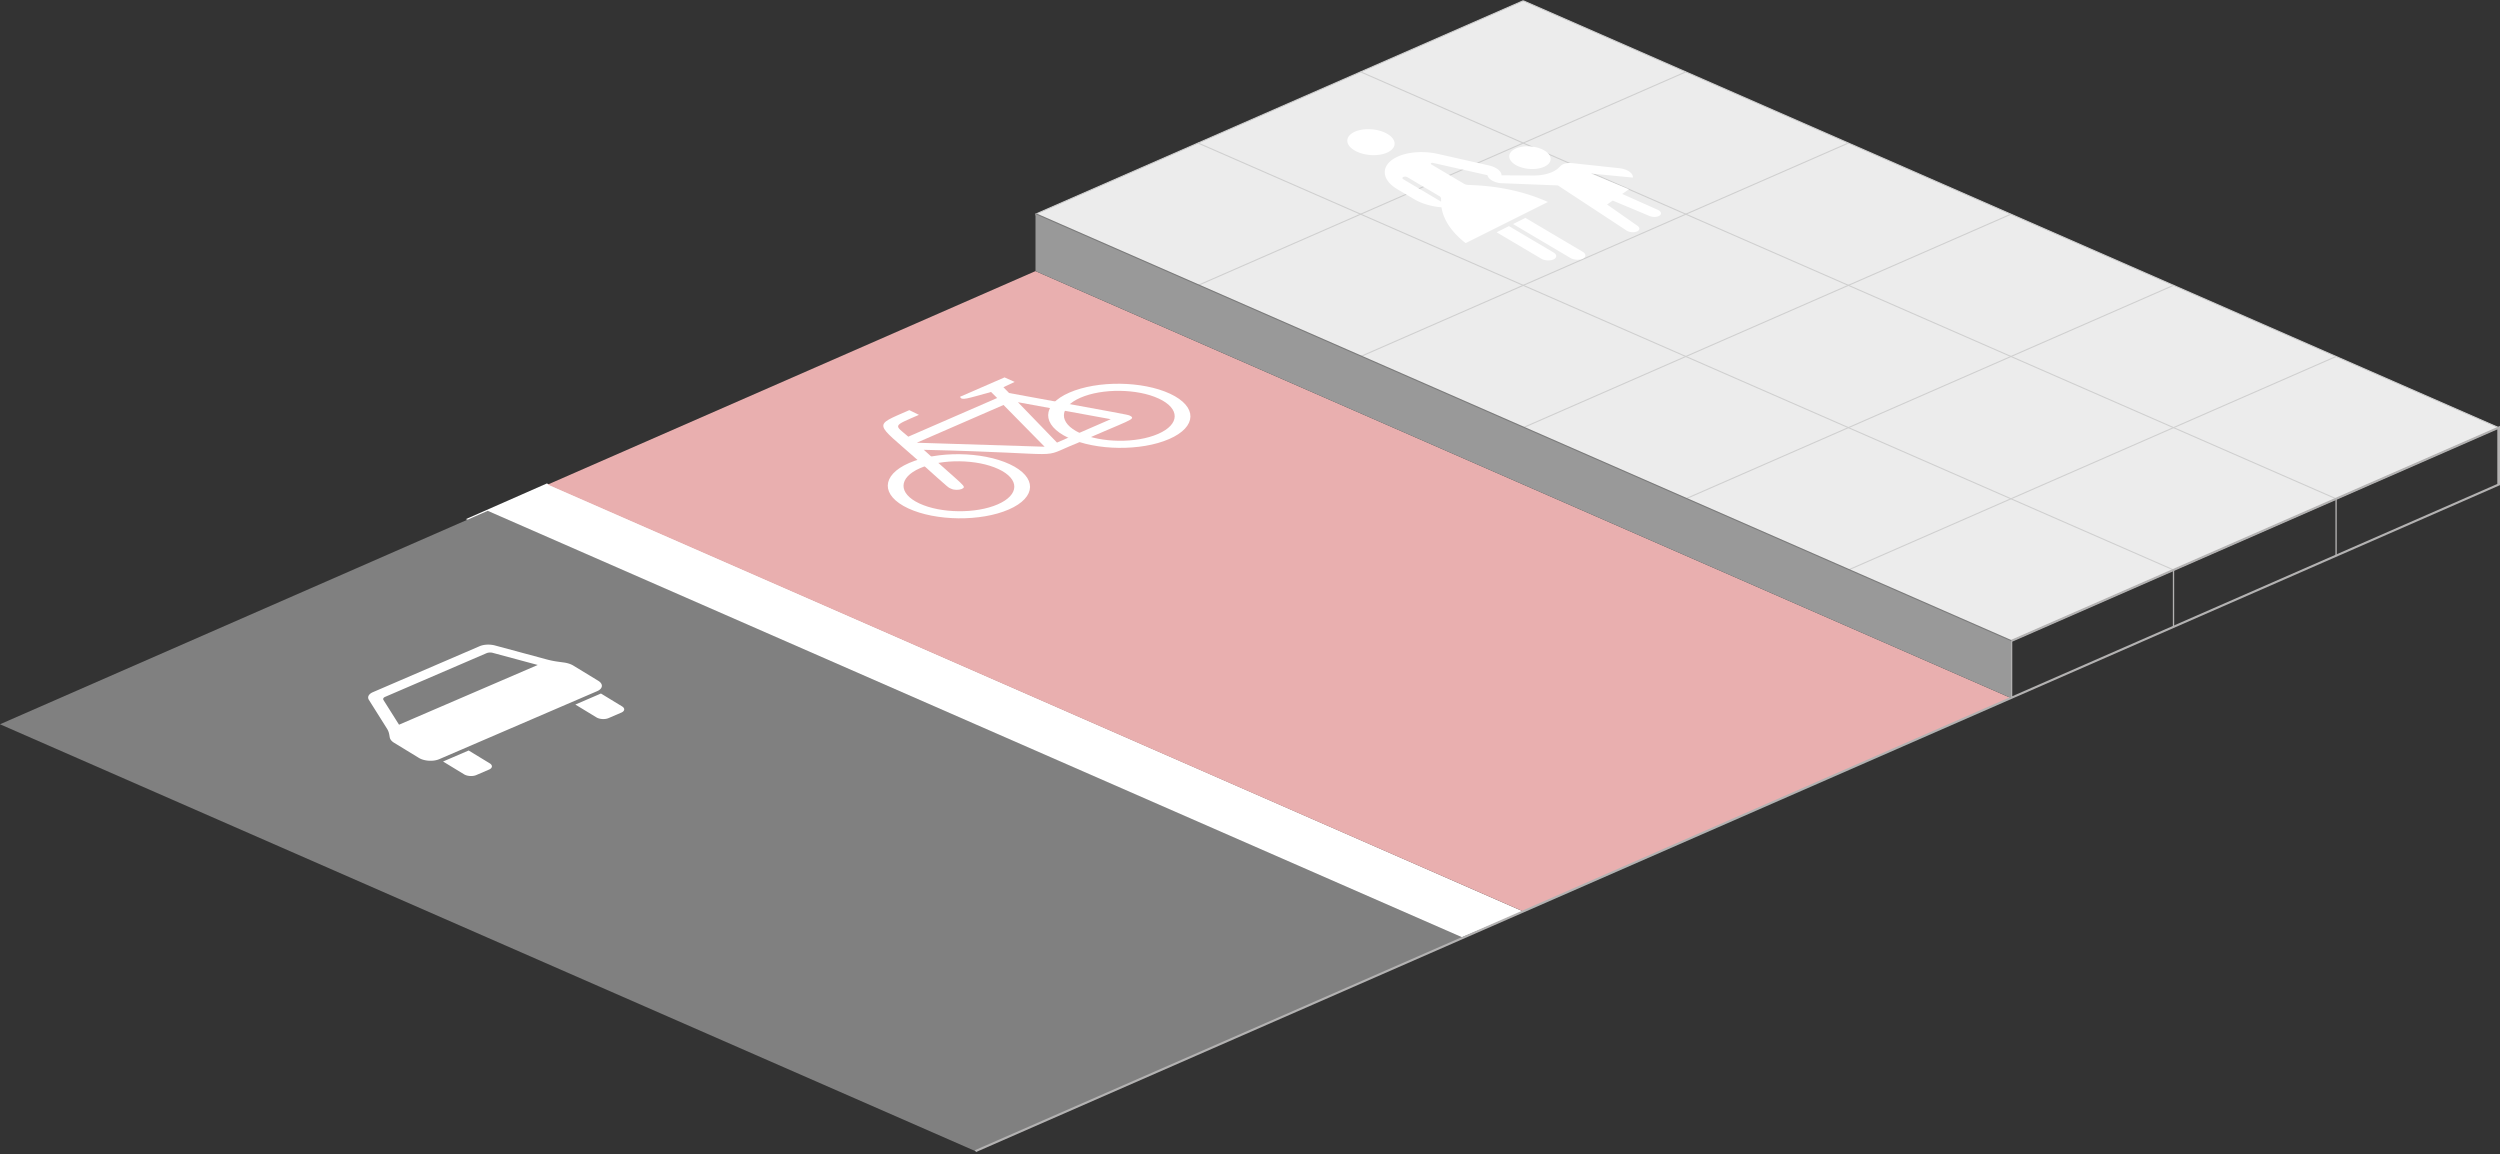 <svg width="931.174" height="430" viewBox="0 0 246.373 113.771" xmlns="http://www.w3.org/2000/svg"><rect x="0" y="0" width="246.373" height="113.771" fill="#333333" stroke="none"/><g transform="matrix(1 0 0 .758 -34.927 -96.486)"><path style="fill:#fff;fill-opacity:1;stroke:none;stroke-width:.265px;stroke-linecap:butt;stroke-linejoin:miter;stroke-opacity:1" d="m177.003 250.262 8.036-4.474-96.22-55.643-7.979 4.634z"/><path style="fill:gray;stroke:none;stroke-width:.265;stroke-linecap:butt;stroke-linejoin:miter;stroke-miterlimit:4;stroke-dasharray:none;stroke-opacity:1" d="m34.927 221.454 96.13 55.5 48.063-27.75-96.129-55.5z"/><path style="fill:#ececec;stroke:none;stroke-width:.265;stroke-linecap:butt;stroke-linejoin:miter;stroke-miterlimit:4;stroke-dasharray:none;stroke-opacity:1" d="m136.975 155.138 96.129 55.5 48.064-27.75-96.13-55.5z"/><path style="fill:#ececec;stroke:#cfcfcf;stroke-width:.132;stroke-linecap:butt;stroke-linejoin:miter;stroke-miterlimit:4;stroke-dasharray:none;stroke-opacity:1" d="m152.996 145.888 96.13 55.5m-80.108-64.75 96.129 55.5m-80.108-64.75 96.13 55.5"/><path style="fill:#ececec;stroke:#cfcfcf;stroke-width:.132px;stroke-linecap:butt;stroke-linejoin:miter;stroke-opacity:1" d="m281.169 182.888-48.066 27.75m32.044-37-48.065 27.75m32.043-37-48.064 27.75m32.043-37-48.065 27.75m32.043-37-48.063 27.75m32.042-37-48.065 27.75m32.043-37-48.064 27.75"/><path style="fill:#e9afaf;stroke:none;stroke-width:.265;stroke-linecap:butt;stroke-linejoin:miter;stroke-miterlimit:4;stroke-dasharray:none;stroke-opacity:1" d="m88.91 190.288 96.129 55.5 48.063-27.75-96.13-55.5z"/><path style="fill:#fff;fill-opacity:1;fill-rule:nonzero;stroke:none;stroke-width:.073" d="M187.12 146.853c-.806-.63-2.098-.724-2.882-.207-.783.517-.762 1.45.045 2.08.81.63 2.1.724 2.884.207.784-.517.763-1.448-.046-2.08zm-15.464-2.15c.924.722.947 1.786.052 2.377-.896.59-2.372.485-3.296-.237-.924-.72-.946-1.785-.05-2.376.895-.59 2.37-.485 3.294.237zm5.29 8.804-.004-.413a.587.417 9.651 0 0-.177-.313l-3.137-2.45a.293.208 9.651 0 0-.412-.028c-.111.073-.109.206.006.296zm2.419 5.392a11.866 8.423 9.651 0 1-2.378-4.653 4.109 2.917 9.651 0 1-2.68-1.048l-1.673-1.306c-1.617-1.263-1.658-3.125-.09-4.159a4.107 2.915 9.651 0 1 4.093-.43l5.023 1.496c.728.218 1.233.736 1.248 1.284l3.123.027a3.225 2.29 9.651 0 0 2.496-.998l.21-.267a1.176.835 9.651 0 1 1.123-.346l4.648.66c.79.111 1.385.654 1.335 1.22l-4.133-.527 3.745 2.05-.66.604 3.509 2.066c.33.194.408.528.177.746-.226.211-.665.236-.993.055l-3.628-2.005-.557.512 3.02 2.79a.733.52 9.651 0 1-1.088.604l-6.781-5.877-5.703-.295a1.469 1.043 9.651 0 1-1.232-1.032l-5.36-1.597c-.092-.026-.19.003-.217.067a.177.125 9.651 0 0 .046.13l3.21 2.507a.774.774 0 0 0 .419.153l.725.048a11.861 8.42 9.651 0 1 7.13 2.173zm4.675-2.48 1.216-.803 5.646 4.41a.88.625 9.651 0 1 .02.89c-.335.221-.89.182-1.236-.09zm-1.622 1.07 1.216-.804 4.392 3.43c.347.27.355.67.02.89-.336.222-.89.183-1.236-.088"/><circle cx="-107.551" cy="261.354" fill="none" stroke="#fff" stroke-width="1.276" transform="matrix(.867 -.498 .852 .524 0 0)" r="5.129"/><circle cx="-89.242" cy="261.274" fill="none" stroke="#fff" stroke-width="1.276" transform="matrix(.867 -.498 .852 .524 0 0)" r="5.129"/><path fill="#fff" fill-rule="evenodd" d="M124.539 180.614c-3.642 2.118-3.427 1.51.813 6.48 3.365 3.99 2.984 3.536 3.323 3.745.294.181.729.175 1.028.03.508-.373.39-.144-3.736-5.098 15 .462 11.013 1.297 15.112-.867 5.14-3.032 5.896-3.089 5.195-3.575-.249-.153-.523-.184-11.902-2.94l-.559-.756 1.107-.69-.996-.586-4.379 2.514c.129.545.659.241 3.048-.619l.604.784-8.757 5.027c-1.392-1.57-1.602-1.315 1.048-2.836zm.734 4.236 8.55-4.908 4.05 5.428zm9.972-5.266 3.848 5.248 5.3-3.043z" style="stroke-width:.249"/><path d="M73.764 223.86c-.245-.197-.39-.442-.426-.69l-.052-.384a2.521 2.521 0 0 0-.24-.8l-1.765-3.703c-.178-.373-.02-.767.395-1.003l10.514-5.974c.42-.238 1.02-.275 1.533-.092l5.092 1.812c.36.128.738.228 1.126.297l.554.1c.359.064.689.206.932.4l2.454 1.974c.52.418.472 1.025-.111 1.356l-15.56 8.84c-.58.33-1.475.257-1.994-.16zm.487-2.35 13.67-7.765-4.427-1.574a.775.775 0 0 0-.612.037l-10.006 5.685c-.167.096-.225.257-.16.402zm4.339 4.786 2.523-1.432 2.075 1.667c.312.251.283.614-.064.812l-1.262.717c-.347.197-.884.155-1.197-.096zm13.037-7.406 2.523-1.434 2.075 1.668c.313.25.285.614-.064.812l-1.261.717c-.35.198-.885.156-1.197-.096z" style="fill:#fff;stroke-width:.126"/><path style="fill:none;fill-opacity:1;stroke:#b3b2b2;stroke-width:.265;stroke-linecap:butt;stroke-linejoin:miter;stroke-miterlimit:4;stroke-dasharray:none;stroke-opacity:1" d="m131.056 276.953 150.112-86.665v-7.4l-48.064 27.75-.001 7.4"/><path style="fill:none;stroke:#b3b2b2;stroke-width:.132;stroke-linecap:butt;stroke-linejoin:miter;stroke-miterlimit:4;stroke-dasharray:none;stroke-opacity:1" d="M249.125 201.388v7.4m16.022-16.65v7.4"/><path style="fill:none;stroke:#7a7a7a;stroke-width:.265px;stroke-linecap:butt;stroke-linejoin:miter;stroke-opacity:1" d="m136.975 155.138 96.129 55.5"/><path style="fill:#999;fill-opacity:1;stroke:none;stroke-width:.265;stroke-linecap:butt;stroke-linejoin:miter;stroke-miterlimit:4;stroke-dasharray:none;stroke-opacity:1" d="M233.103 218.038v-7.4l-96.129-55.5v7.4z"/></g></svg>
